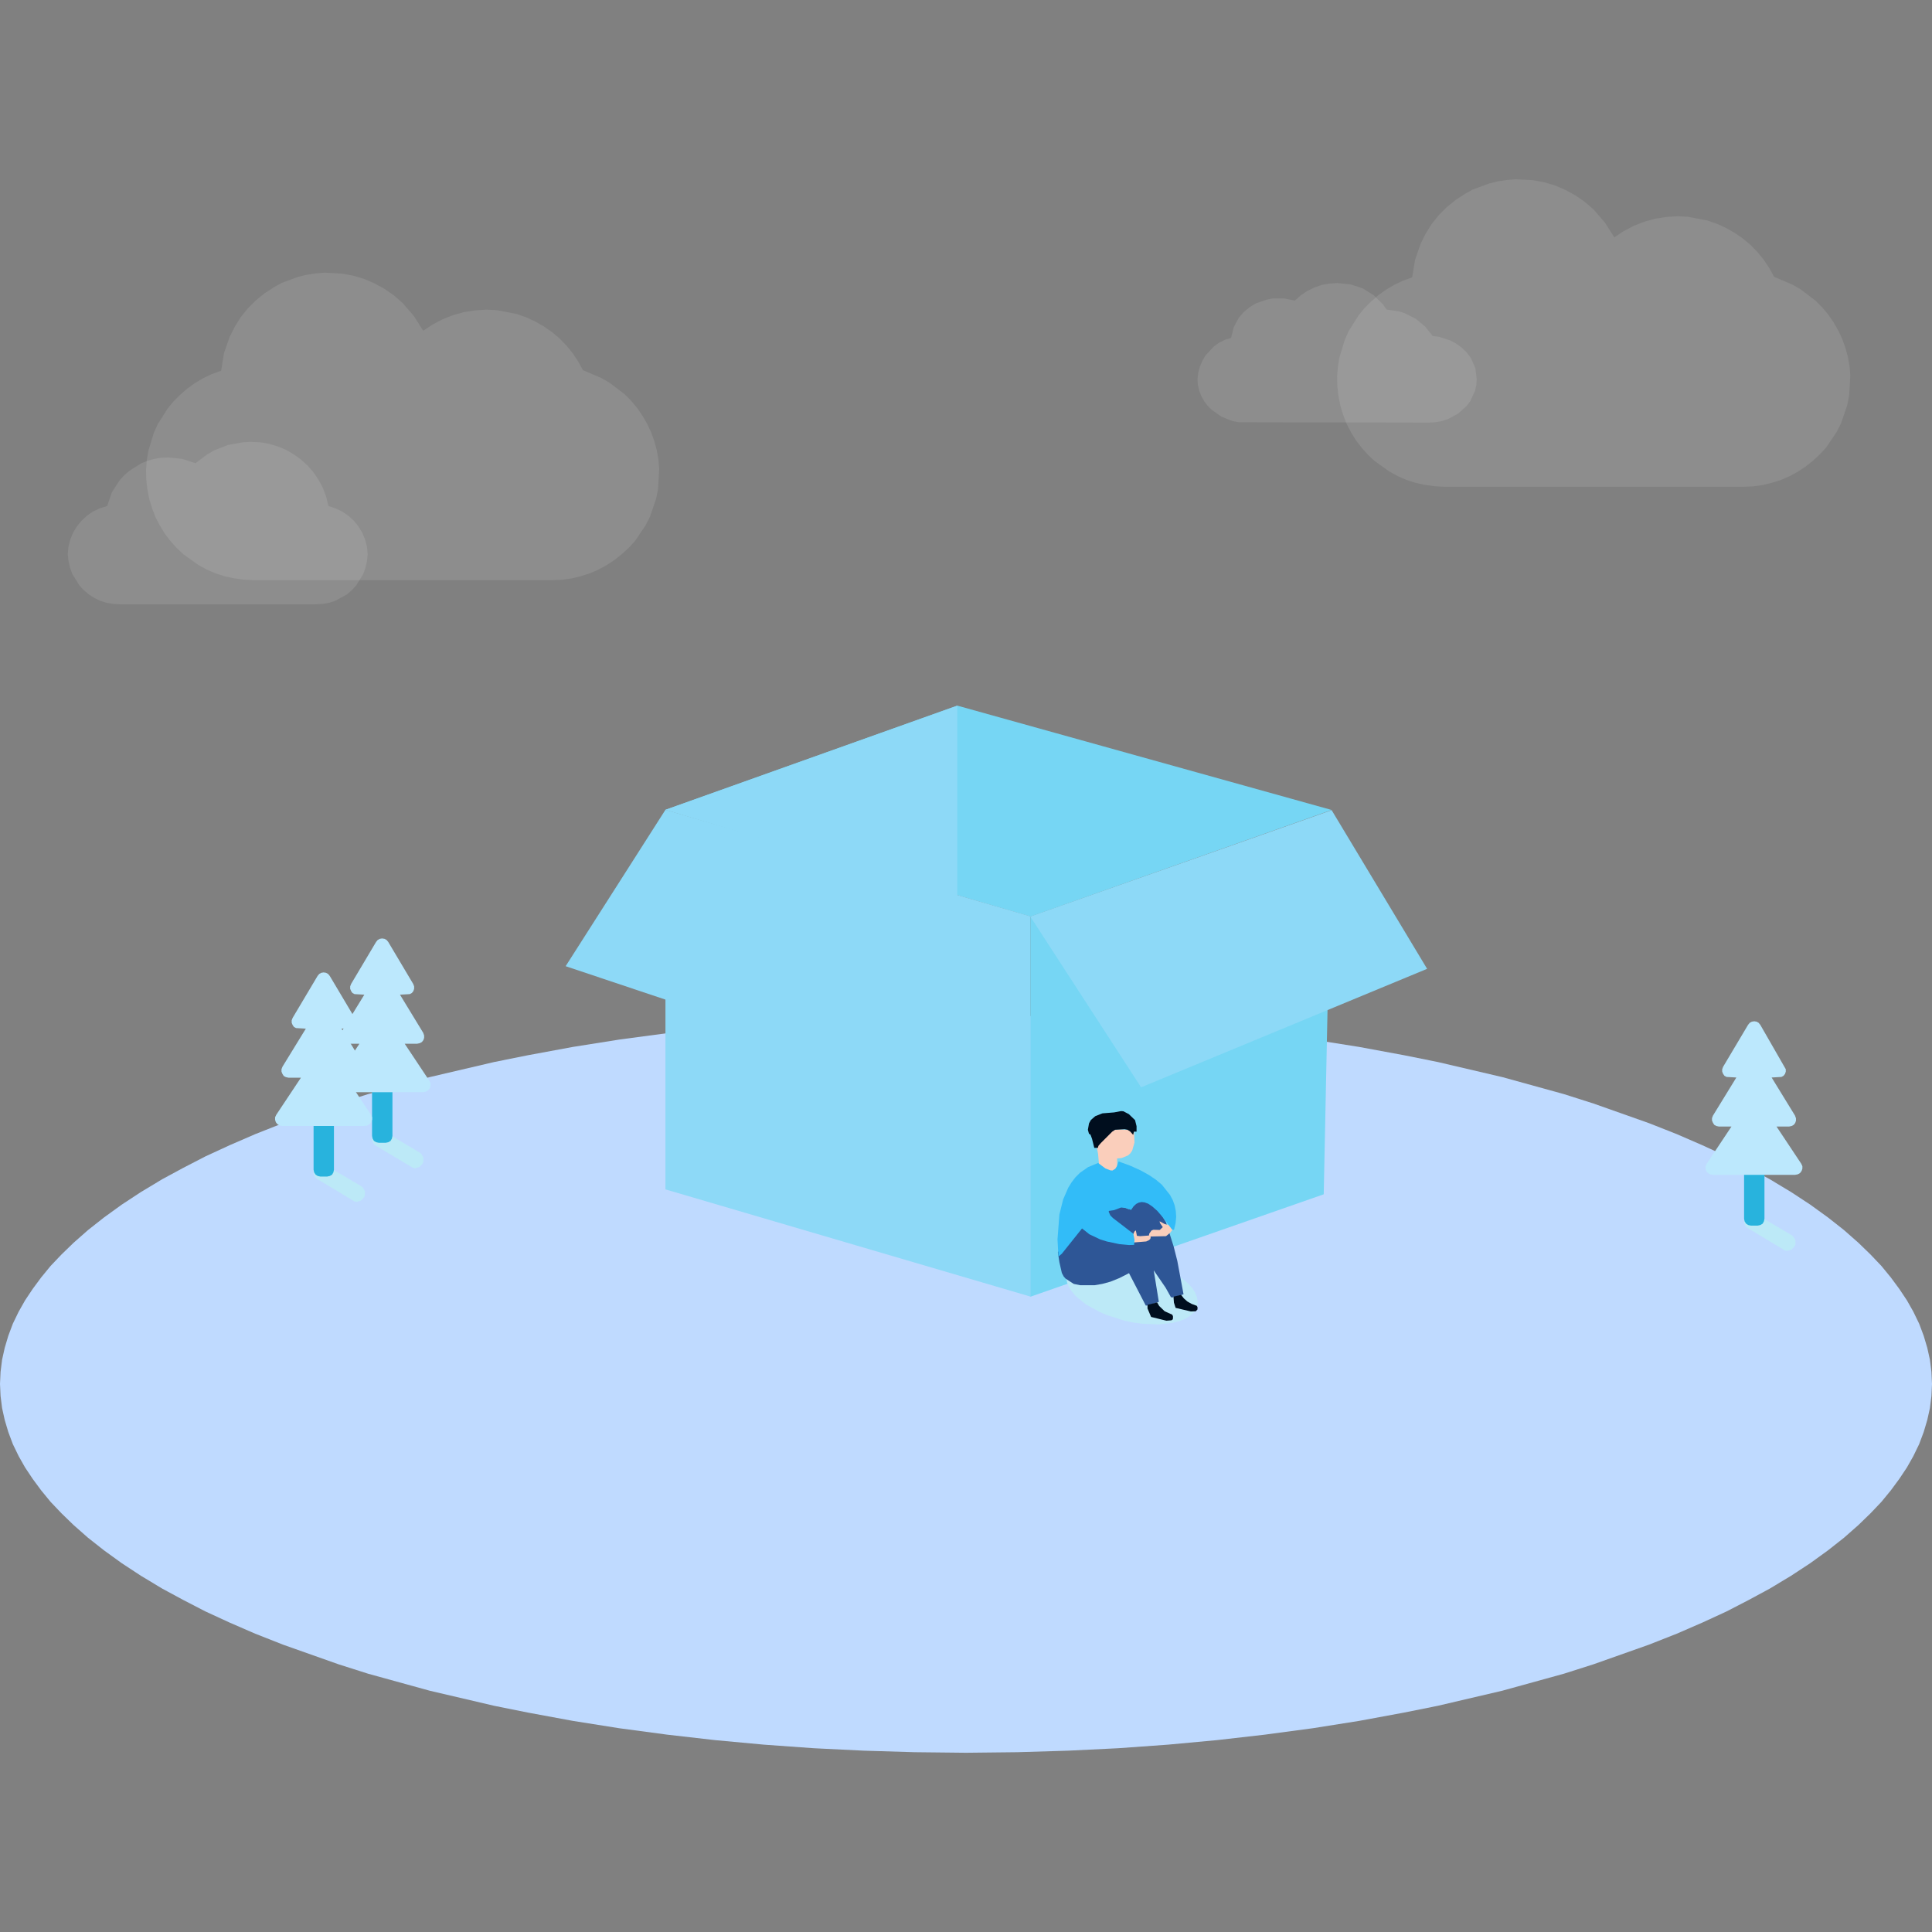 <?xml version="1.0" standalone="no"?><!DOCTYPE svg PUBLIC "-//W3C//DTD SVG 1.1//EN" "http://www.w3.org/Graphics/SVG/1.1/DTD/svg11.dtd"><svg height="1024" node-id="1" sillyvg="true" template-height="1024" template-width="1024" version="1.1" viewBox="0 0 1024 1024" width="1024" xmlns="http://www.w3.org/2000/svg" xmlns:xlink="http://www.w3.org/1999/xlink"><rect x="0" y="0" width="1024" height="1024" fill="#808080" stroke="none"/><defs node-id="85"><linearGradient gradientUnits="objectBoundingBox" id="_路径_00000009568576152199012280000001771916269362694309_" node-id="4" spreadMethod="pad" x1="1.537" x2="1.537" y1="1022.684" y2="1023.684"><stop offset="0" stop-color="#ffffff" stop-opacity="0.1"></stop><stop offset="1" stop-color="#c1e7f7"></stop></linearGradient><linearGradient gradientUnits="objectBoundingBox" id="_路径-2_00000176040277557324731780000016163293850416311990_" node-id="8" spreadMethod="pad" x1="1.43" x2="1.43" y1="1021.809" y2="1022.809"><stop offset="0" stop-color="#ffffff" stop-opacity="0.1"></stop><stop offset="1" stop-color="#c1e7f7"></stop></linearGradient><linearGradient gradientUnits="objectBoundingBox" id="_路径-3_00000103985198148637090110000002793530865497059226_" node-id="12" spreadMethod="pad" x1="1.462" x2="1.462" y1="1023.007" y2="1024.007"><stop offset="0" stop-color="#ffffff" stop-opacity="0.1"></stop><stop offset="1" stop-color="#c1e7f7"></stop></linearGradient><linearGradient gradientUnits="objectBoundingBox" id="_路径-4_00000106865455819959313680000001602099751032273033_" node-id="16" spreadMethod="pad" x1="-0.859" x2="-0.859" y1="1022.707" y2="1023.707"><stop offset="0" stop-color="#ffffff" stop-opacity="0.1"></stop><stop offset="1" stop-color="#c1e7f7"></stop></linearGradient><linearGradient gradientUnits="objectBoundingBox" id="SVGID_1_" node-id="20" spreadMethod="pad" x1="512" x2="512" y1="1116.95" y2="725.95"><stop offset="0" stop-color="#ffffff" stop-opacity="0.1"></stop><stop offset="0.13" stop-color="#fbfdff" stop-opacity="0.19"></stop><stop offset="0.41" stop-color="#f1f7ff" stop-opacity="0.43"></stop><stop offset="0.81" stop-color="#e1eeff" stop-opacity="0.82"></stop><stop offset="1" stop-color="#bfdaff"></stop></linearGradient><linearGradient gradientUnits="objectBoundingBox" id="SVGID_00000035492414724079257560000003154589303317539718_" node-id="30" spreadMethod="pad" x1="235.448" x2="180.34" y1="751.529" y2="719.705"><stop offset="0" stop-color="#2abcf8"></stop><stop offset="1" stop-color="#bce8fd"></stop></linearGradient><linearGradient gradientUnits="objectBoundingBox" id="SVGID_00000005947204232757406520000005572111713885347976_" node-id="37" spreadMethod="pad" x1="962.584" x2="907.468" y1="795.367" y2="763.553"><stop offset="0" stop-color="#2abcf8"></stop><stop offset="1" stop-color="#bce8fd"></stop></linearGradient><linearGradient gradientUnits="objectBoundingBox" id="SVGID_00000029008543034704474210000001374436952418982581_" node-id="44" spreadMethod="pad" x1="204.433" x2="149.324" y1="769.413" y2="737.598"><stop offset="0" stop-color="#2abcf8"></stop><stop offset="1" stop-color="#bce8fd"></stop></linearGradient><linearGradient gradientUnits="objectBoundingBox" id="_路径-9_00000108270821973926730840000009374457010628464808_" node-id="48" spreadMethod="pad" x1="1.35" x2="0.87" y1="1025.679" y2="1025.759"><stop offset="0" stop-color="#e1e8ff" stop-opacity="0"></stop><stop offset="1" stop-color="#c6e9f7"></stop></linearGradient><linearGradient gradientUnits="objectBoundingBox" id="_路径-7_00000119835360202164506370000016847474769601824670_" node-id="53" spreadMethod="pad" x1="0.555" x2="0.715" y1="1025.467" y2="1025.017"><stop offset="0" stop-color="#ecf5f8"></stop><stop offset="1" stop-color="#8dd9f7"></stop></linearGradient><linearGradient gradientUnits="objectBoundingBox" id="_路径-5_00000023277273545001057820000016641626733804967579_" node-id="59" spreadMethod="pad" x1="0.379" x2="0.539" y1="1025.818" y2="1025.568"><stop offset="0" stop-color="#ebf4f7"></stop><stop offset="1" stop-color="#8dd9f7"></stop></linearGradient><linearGradient gradientUnits="objectBoundingBox" id="_路径-10_00000117648600247250343720000014430233671163970976_" node-id="63" spreadMethod="pad" x1="0.452" x2="0.452" y1="1026.384" y2="1025.654"><stop offset="0" stop-color="#d7eef7"></stop><stop offset="1" stop-color="#8dd9f7"></stop></linearGradient><linearGradient gradientUnits="objectBoundingBox" id="_路径-4_00000073002197087905009790000016724161362596667319_" node-id="67" spreadMethod="pad" x1="0.891" x2="0.781" y1="1025.768" y2="1025.598"><stop offset="0" stop-color="#ebf4f7"></stop><stop offset="1" stop-color="#8dd9f7"></stop></linearGradient><linearGradient gradientUnits="objectBoundingBox" id="Path-9_00000127002467726606588030000000874661824947251878_" node-id="73" spreadMethod="pad" x1="40.73" x2="40.73" y1="1022.655" y2="1021.845"><stop offset="0" stop-color="#1c4588"></stop><stop offset="1" stop-color="#2e5696"></stop></linearGradient></defs><path d="M 174.10 268.20 L 172.90 263.30 L 171.20 258.70 L 168.90 254.40 L 166.20 250.40 L 163.10 246.80 L 159.60 243.60 L 155.70 240.80 L 151.60 238.40 L 147.20 236.60 L 142.60 235.20 L 137.80 234.40 L 132.70 234.20 L 128.70 234.40 L 120.90 235.80 L 113.50 238.70 L 110.00 240.70 L 103.60 245.50 L 96.60 243.20 L 89.40 242.50 L 85.50 242.60 L 81.80 243.20 L 78.20 244.20 L 74.80 245.60 L 68.60 249.50 L 65.80 251.90 L 63.30 254.70 L 59.30 260.90 L 56.80 268.20 L 52.90 269.40 L 49.30 271.10 L 46.10 273.30 L 43.30 275.90 L 40.80 278.90 L 38.80 282.20 L 37.30 285.80 L 36.30 289.60 L 35.90 293.70 L 36.30 297.40 L 37.10 300.90 L 38.30 304.20 L 42.00 310.20 L 44.30 312.70 L 47.00 315.00 L 49.90 316.90 L 53.00 318.40 L 56.40 319.50 L 59.90 320.10 L 63.60 320.30 L 167.20 320.30 L 170.90 320.10 L 174.40 319.50 L 177.80 318.40 L 183.80 315.10 L 186.50 312.80 L 188.80 310.30 L 192.50 304.30 L 193.70 301.00 L 194.50 297.50 L 194.90 293.80 L 194.50 289.70 L 193.50 285.90 L 192.00 282.30 L 190.00 279.00 L 187.60 276.00 L 184.70 273.40 L 181.50 271.20 L 178.00 269.50 L 174.10 268.20 Z" fill="url(#_路径_00000009568576152199012280000001771916269362694309_)" fill-rule="nonzero" id="_路径" node-id="7" stroke="none" target-height="86.1" target-width="159" target-x="35.9" target-y="234.2"></path><path d="M 759.40 178.10 L 755.30 173.00 L 750.30 168.90 L 744.50 166.00 L 741.50 165.00 L 735.00 164.10 L 732.90 161.20 L 728.00 156.40 L 722.20 152.80 L 715.70 150.70 L 708.80 150.00 L 704.60 150.30 L 700.60 151.00 L 696.60 152.40 L 692.90 154.20 L 689.50 156.50 L 686.30 159.30 L 680.70 158.20 L 674.50 158.20 L 671.40 158.80 L 665.60 160.80 L 662.20 162.90 L 659.20 165.40 L 656.60 168.40 L 653.90 173.40 L 652.50 179.10 L 649.20 180.10 L 646.20 181.60 L 643.50 183.50 L 639.00 188.30 L 637.30 191.20 L 636.00 194.20 L 635.10 197.50 L 634.70 201.00 L 634.90 204.10 L 635.60 207.10 L 636.70 209.90 L 638.20 212.60 L 640.00 215.00 L 642.20 217.20 L 647.30 220.80 L 653.30 223.20 L 656.60 223.80 L 757.40 224.00 L 760.90 223.80 L 764.20 223.20 L 767.30 222.20 L 772.90 219.20 L 777.50 215.00 L 779.30 212.60 L 781.80 207.10 L 782.50 204.10 L 782.70 201.00 L 782.00 195.20 L 779.70 189.90 L 777.40 186.80 L 774.60 184.10 L 771.30 181.80 L 768.60 180.40 L 762.70 178.50 L 759.40 178.10 Z" fill="url(#_路径-2_00000176040277557324731780000016163293850416311990_)" fill-rule="nonzero" id="_路径-2" node-id="11" stroke="none" target-height="74" target-width="148" target-x="634.7" target-y="150"></path><path d="M 940.30 146.70 L 937.70 142.00 L 934.70 137.50 L 931.40 133.50 L 927.70 129.70 L 923.60 126.30 L 919.40 123.40 L 914.80 120.80 L 910.00 118.60 L 905.10 116.90 L 894.70 114.90 L 889.20 114.60 L 883.20 115.00 L 877.30 115.90 L 871.50 117.50 L 865.90 119.70 L 860.60 122.50 L 855.60 125.80 L 850.60 117.90 L 844.60 111.00 L 840.00 107.00 L 835.10 103.60 L 829.80 100.70 L 824.20 98.30 L 818.50 96.60 L 812.50 95.50 L 803.40 95.00 L 798.70 95.40 L 794.00 96.10 L 789.40 97.20 L 780.70 100.40 L 776.70 102.60 L 771.60 105.90 L 766.90 109.70 L 762.70 113.90 L 758.90 118.60 L 755.70 123.70 L 753.00 129.10 L 750.00 137.70 L 748.50 147.00 L 743.50 148.80 L 738.90 151.00 L 734.50 153.60 L 730.50 156.50 L 726.70 159.80 L 723.20 163.30 L 720.10 167.10 L 714.80 175.50 L 712.80 180.00 L 709.90 189.50 L 709.10 194.40 L 708.70 199.40 L 708.80 204.60 L 709.40 209.80 L 710.40 215.00 L 711.90 219.90 L 713.70 224.60 L 716.00 229.00 L 718.60 233.30 L 721.60 237.20 L 724.90 240.90 L 728.50 244.30 L 736.50 250.00 L 740.90 252.40 L 745.50 254.40 L 750.20 255.90 L 755.20 257.00 L 760.20 257.70 L 765.50 258.00 L 923.80 258.00 L 929.10 257.80 L 934.20 257.10 L 939.10 255.90 L 943.90 254.40 L 948.50 252.40 L 952.90 250.00 L 957.00 247.30 L 960.90 244.20 L 964.60 240.80 L 967.90 237.20 L 973.50 228.90 L 975.80 224.40 L 979.10 214.70 L 980.10 209.50 L 980.70 199.10 L 980.30 194.10 L 979.40 189.10 L 978.10 184.30 L 976.40 179.60 L 974.30 175.10 L 971.80 170.80 L 969.00 166.70 L 965.80 162.90 L 962.30 159.40 L 954.30 153.30 L 949.90 150.80 L 940.30 146.70 Z" fill="url(#_路径-3_00000103985198148637090110000002793530865497059226_)" fill-rule="nonzero" id="_路径-3" node-id="15" stroke="none" target-height="163" target-width="272" target-x="708.7" target-y="95"></path><path d="M 309.00 196.20 L 306.40 191.50 L 303.40 187.00 L 300.10 183.00 L 296.40 179.20 L 292.30 175.80 L 288.10 172.90 L 283.50 170.30 L 278.70 168.10 L 273.80 166.40 L 263.40 164.40 L 257.90 164.10 L 251.90 164.50 L 246.00 165.40 L 240.20 167.00 L 234.60 169.20 L 229.30 172.00 L 224.30 175.30 L 219.30 167.40 L 213.30 160.50 L 208.70 156.50 L 203.80 153.10 L 198.50 150.20 L 192.90 147.80 L 187.20 146.10 L 181.20 145.00 L 172.10 144.50 L 167.40 144.90 L 162.70 145.60 L 158.10 146.70 L 149.40 149.90 L 145.40 152.10 L 140.30 155.40 L 135.60 159.20 L 131.40 163.40 L 127.60 168.10 L 124.40 173.20 L 121.70 178.60 L 118.70 187.20 L 117.20 196.50 L 112.20 198.30 L 107.60 200.50 L 103.20 203.10 L 99.20 206.00 L 95.40 209.30 L 91.90 212.80 L 88.80 216.60 L 83.50 225.00 L 81.50 229.50 L 78.60 239.00 L 77.80 243.90 L 77.40 248.90 L 77.50 254.10 L 78.10 259.30 L 79.10 264.50 L 80.60 269.40 L 82.40 274.10 L 84.70 278.50 L 87.30 282.80 L 90.30 286.70 L 93.60 290.40 L 97.20 293.80 L 105.20 299.50 L 109.60 301.90 L 114.20 303.90 L 118.90 305.40 L 123.90 306.50 L 128.90 307.20 L 134.20 307.50 L 292.50 307.50 L 297.80 307.30 L 302.90 306.60 L 307.80 305.40 L 312.60 303.90 L 317.20 301.90 L 321.60 299.50 L 325.70 296.80 L 329.60 293.70 L 333.30 290.30 L 336.60 286.70 L 342.20 278.40 L 344.50 273.90 L 347.80 264.20 L 348.80 259.00 L 349.40 248.60 L 349.00 243.60 L 348.10 238.60 L 346.80 233.80 L 345.10 229.10 L 343.00 224.60 L 340.50 220.30 L 337.70 216.20 L 334.50 212.40 L 331.00 208.90 L 323.00 202.80 L 318.60 200.30 L 309.00 196.20 Z" fill="url(#_路径-4_00000106865455819959313680000001602099751032273033_)" fill-rule="nonzero" id="_路径-4" node-id="19" stroke="none" target-height="163" target-width="272" target-x="77.4" target-y="144.5"></path><path d="M 1024.00 733.50 L 1023.70 739.90 L 1022.90 746.30 L 1021.50 752.60 L 1019.60 759.00 L 1017.20 765.40 L 1014.10 771.80 L 1010.70 777.80 L 1006.70 783.80 L 1002.20 789.90 L 997.20 796.00 L 991.40 802.10 L 985.00 808.30 L 977.40 815.00 L 968.90 821.70 L 959.50 828.50 L 949.30 835.20 L 938.00 842.00 L 926.90 848.00 L 915.10 854.10 L 902.30 860.00 L 888.70 865.90 L 874.00 871.70 L 844.60 882.10 L 828.90 887.10 L 796.30 896.10 L 762.10 904.10 L 744.20 907.70 L 720.40 912.10 L 695.80 916.00 L 670.40 919.40 L 645.00 922.30 L 619.10 924.70 L 592.60 926.60 L 566.00 927.90 L 539.20 928.70 L 512.00 929.00 L 484.80 928.70 L 458.00 927.90 L 431.40 926.60 L 404.90 924.70 L 379.00 922.30 L 353.60 919.40 L 328.20 916.00 L 303.60 912.10 L 279.80 907.70 L 261.90 904.10 L 227.70 896.10 L 195.10 887.10 L 179.40 882.10 L 150.00 871.70 L 135.30 865.90 L 121.70 860.00 L 108.90 854.10 L 97.10 848.00 L 86.00 842.00 L 74.70 835.20 L 64.50 828.50 L 55.10 821.70 L 46.60 815.00 L 39.00 808.30 L 32.60 802.10 L 26.80 796.00 L 21.80 789.90 L 17.30 783.80 L 13.30 777.80 L 9.90 771.80 L 6.80 765.40 L 4.40 759.00 L 2.50 752.60 L 1.10 746.30 L 0.30 739.90 L 0.00 733.50 L 0.30 727.10 L 1.10 720.70 L 2.50 714.40 L 4.40 708.00 L 6.80 701.60 L 9.90 695.20 L 13.30 689.20 L 17.30 683.20 L 21.80 677.10 L 26.80 671.00 L 32.60 664.90 L 39.00 658.70 L 46.60 652.00 L 55.10 645.30 L 64.50 638.50 L 74.70 631.80 L 86.00 625.00 L 97.10 619.00 L 108.90 612.90 L 121.70 607.00 L 135.30 601.10 L 150.00 595.30 L 179.40 584.90 L 195.10 579.90 L 227.70 570.90 L 261.90 562.90 L 279.80 559.30 L 303.60 554.90 L 328.20 551.00 L 353.60 547.60 L 379.00 544.70 L 404.90 542.30 L 431.40 540.40 L 458.00 539.10 L 484.80 538.30 L 512.00 538.00 L 539.20 538.30 L 566.00 539.10 L 592.60 540.40 L 619.10 542.30 L 645.00 544.70 L 670.40 547.60 L 695.80 551.00 L 720.40 554.90 L 744.20 559.30 L 762.10 562.90 L 796.30 570.90 L 828.90 579.90 L 844.60 584.90 L 874.00 595.30 L 888.70 601.10 L 902.30 607.00 L 915.10 612.90 L 926.90 619.00 L 938.00 625.00 L 949.30 631.80 L 959.50 638.50 L 968.90 645.30 L 977.40 652.00 L 985.00 658.70 L 991.40 664.90 L 997.20 671.00 L 1002.20 677.10 L 1006.70 683.20 L 1010.70 689.20 L 1014.10 695.20 L 1017.20 701.60 L 1019.60 708.00 L 1021.50 714.40 L 1022.90 720.70 L 1023.70 727.10 L 1024.00 733.50 Z" fill="url(#SVGID_1_)" fill-rule="nonzero" node-id="182" stroke="none" target-height="391" target-width="1024" target-x="0" target-y="538"></path><g node-id="222"><path d="M 197.60 601.20 L 197.20 602.30 L 197.20 604.60 L 198.30 606.60 L 199.30 607.30 L 218.90 619.00 L 220.00 619.20 L 222.20 618.60 L 223.90 616.90 L 224.40 615.80 L 224.40 613.50 L 223.20 611.50 L 222.30 610.80 L 202.60 599.10 L 201.50 598.90 L 199.30 599.50 L 197.60 601.20 Z" fill="#bce9f7" fill-rule="evenodd" group-id="1" id="_矩形备份-3" node-id="28" stroke="none" target-height="20.3" target-width="27.2" target-x="197.2" target-y="598.9"></path><path d="M 199.00 567.80 L 206.20 567.80 L 207.50 568.30 L 208.00 569.60 L 208.00 602.10 L 207.70 603.50 L 207.00 604.70 L 205.80 605.40 L 204.40 605.70 L 200.80 605.70 L 199.40 605.40 L 198.20 604.70 L 197.50 603.50 L 197.20 602.10 L 197.20 569.60 L 197.70 568.40 L 199.00 567.80 Z" fill="#28b3dd" fill-rule="nonzero" group-id="1" node-id="187" stroke="none" target-height="37.9" target-width="10.8" target-x="197.2" target-y="567.8"></path><path d="M 227.60 572.90 L 214.50 553.20 L 221.10 553.20 L 222.50 552.90 L 223.60 552.30 L 224.40 551.30 L 224.80 550.10 L 224.80 548.80 L 224.30 547.40 L 212.00 527.20 L 217.20 526.90 L 218.30 526.30 L 219.10 525.30 L 219.50 524.10 L 219.50 522.80 L 219.00 521.50 L 205.80 499.30 L 204.90 498.20 L 203.80 497.60 L 202.50 497.40 L 201.30 497.60 L 200.20 498.20 L 199.30 499.30 L 186.10 521.50 L 185.60 522.80 L 185.60 524.10 L 186.10 525.30 L 186.80 526.30 L 187.90 526.90 L 193.10 527.20 L 180.70 547.40 L 180.20 548.70 L 180.20 550.00 L 180.70 551.20 L 181.40 552.30 L 182.50 552.90 L 183.90 553.20 L 190.50 553.20 L 177.40 573.00 L 176.80 574.30 L 176.80 575.60 L 177.20 576.90 L 178.00 577.90 L 179.10 578.60 L 180.50 578.90 L 224.10 578.90 L 225.70 578.60 L 226.90 577.90 L 227.80 576.80 L 228.20 575.50 L 228.20 574.20 L 227.60 572.90 Z" fill="url(#SVGID_00000035492414724079257560000003154589303317539718_)" fill-rule="nonzero" group-id="1" node-id="189" stroke="none" target-height="81.5" target-width="51.4" target-x="176.8" target-y="497.4"></path></g><g node-id="223"><path d="M 924.80 645.00 L 924.40 646.10 L 924.40 648.40 L 925.50 650.40 L 946.10 662.80 L 947.20 663.00 L 949.40 662.40 L 951.10 660.70 L 951.60 659.60 L 951.60 657.30 L 950.40 655.30 L 949.50 654.60 L 929.80 643.00 L 928.70 642.80 L 926.50 643.40 L 924.80 645.00 Z" fill="#bce9f7" fill-rule="evenodd" group-id="2" id="_矩形备份-3-2" node-id="35" stroke="none" target-height="20.2" target-width="27.2" target-x="924.4" target-y="642.8"></path><path d="M 926.20 611.80 L 933.40 611.80 L 934.70 612.30 L 935.20 613.60 L 935.20 646.00 L 934.90 647.40 L 934.20 648.60 L 933.00 649.30 L 931.60 649.60 L 928.00 649.60 L 926.60 649.30 L 925.50 648.60 L 924.70 647.40 L 924.40 646.00 L 924.40 613.50 L 924.90 612.30 L 926.20 611.80 Z" fill="#28b3dd" fill-rule="nonzero" group-id="2" node-id="195" stroke="none" target-height="37.8" target-width="10.8" target-x="924.4" target-y="611.8"></path><path d="M 954.70 616.80 L 941.60 597.10 L 948.20 597.10 L 949.60 596.80 L 950.70 596.20 L 951.50 595.20 L 951.90 594.00 L 951.90 592.70 L 951.40 591.30 L 939.00 571.10 L 944.20 570.80 L 945.30 570.20 L 946.10 569.20 L 946.50 568.00 L 946.50 566.70 L 933.00 543.20 L 932.10 542.10 L 931.00 541.50 L 929.80 541.30 L 928.50 541.50 L 927.40 542.10 L 926.50 543.20 L 913.30 565.40 L 912.80 566.70 L 912.80 568.00 L 913.30 569.20 L 914.00 570.20 L 915.10 570.80 L 920.30 571.10 L 907.90 591.30 L 907.40 592.60 L 907.40 593.90 L 907.90 595.10 L 908.60 596.20 L 909.70 596.80 L 911.10 597.10 L 917.70 597.10 L 904.60 616.80 L 904.00 618.10 L 904.00 619.40 L 904.40 620.70 L 905.20 621.70 L 906.30 622.40 L 907.80 622.70 L 951.40 622.70 L 952.90 622.40 L 954.10 621.70 L 954.90 620.60 L 955.30 619.40 L 955.30 618.10 L 954.70 616.80 Z" fill="url(#SVGID_00000005947204232757406520000005572111713885347976_)" fill-rule="nonzero" group-id="2" node-id="197" stroke="none" target-height="81.4" target-width="51.3" target-x="904" target-y="541.3"></path></g><g node-id="224"><path d="M 166.60 619.00 L 166.20 620.10 L 166.20 622.40 L 167.30 624.40 L 187.90 636.80 L 189.00 637.00 L 191.20 636.40 L 192.90 634.70 L 193.40 633.60 L 193.40 631.30 L 192.20 629.30 L 191.30 628.60 L 171.60 617.00 L 170.50 616.80 L 168.30 617.40 L 166.60 619.00 Z" fill="#bce9f7" fill-rule="evenodd" group-id="3" id="_矩形备份-3-3" node-id="42" stroke="none" target-height="20.2" target-width="27.2" target-x="166.2" target-y="616.8"></path><path d="M 168.00 585.80 L 175.20 585.80 L 176.50 586.30 L 177.00 587.60 L 177.00 620.00 L 176.70 621.40 L 176.00 622.60 L 174.80 623.30 L 173.40 623.60 L 169.80 623.60 L 168.40 623.30 L 167.30 622.60 L 166.50 621.40 L 166.20 620.00 L 166.20 587.50 L 166.70 586.30 L 168.00 585.80 Z" fill="#28b3dd" fill-rule="nonzero" group-id="3" node-id="203" stroke="none" target-height="37.8" target-width="10.8" target-x="166.2" target-y="585.8"></path><path d="M 196.60 590.80 L 183.50 571.10 L 190.10 571.10 L 191.50 570.80 L 192.60 570.20 L 193.40 569.20 L 193.80 568.00 L 193.80 566.70 L 193.30 565.30 L 181.00 545.20 L 186.20 544.90 L 187.30 544.30 L 188.10 543.30 L 188.50 542.10 L 188.50 540.80 L 188.00 539.50 L 174.80 517.30 L 173.90 516.20 L 172.80 515.60 L 171.50 515.40 L 170.30 515.60 L 169.20 516.20 L 168.30 517.30 L 155.10 539.50 L 154.60 540.80 L 154.60 542.10 L 155.10 543.30 L 155.80 544.30 L 156.90 544.90 L 162.10 545.20 L 149.70 565.40 L 149.20 566.70 L 149.20 568.00 L 149.70 569.20 L 150.40 570.30 L 151.50 570.90 L 152.90 571.20 L 159.50 571.20 L 146.40 590.90 L 145.80 592.20 L 145.80 593.50 L 146.20 594.80 L 147.00 595.80 L 148.10 596.50 L 149.50 596.80 L 193.10 596.80 L 194.70 596.50 L 195.90 595.80 L 196.80 594.70 L 197.20 593.40 L 197.20 592.10 L 196.60 590.80 Z" fill="url(#SVGID_00000029008543034704474210000001374436952418982581_)" fill-rule="nonzero" group-id="3" node-id="205" stroke="none" target-height="81.4" target-width="51.4" target-x="145.8" target-y="515.4"></path></g><path d="M 352.70 630.30 L 705.80 829.00 L 851.70 687.30 L 705.80 630.50 L 352.70 630.30 Z" fill="url(#_路径-9_00000108270821973926730840000009374457010628464808_)" fill-rule="evenodd" id="_路径-9" node-id="51" stroke="none" target-height="198.7" target-width="499" target-x="352.7" target-y="630.3"></path><g node-id="225"><path d="M 352.70 429.80 L 352.70 630.40 L 546.10 687.20 L 546.10 485.80 L 352.70 429.80 Z" fill="url(#_路径-7_00000119835360202164506370000016847474769601824670_)" fill-rule="evenodd" group-id="4" id="_路径-7" node-id="56" stroke="none" target-height="257.4" target-width="193.4" target-x="352.7" target-y="429.8"></path><path d="M 352.70 429.20 L 507.40 374.00 L 705.80 429.30 L 546.20 485.80 L 352.70 429.20 Z" fill="#76d6f4" fill-rule="evenodd" group-id="4" id="_路径-6" node-id="57" stroke="none" target-height="111.8" target-width="353.1" target-x="352.7" target-y="374"></path><path d="M 546.10 485.80 L 546.10 687.30 L 701.60 633.00 L 705.80 429.80 L 546.10 485.80 Z" fill="#76d6f4" fill-rule="evenodd" group-id="4" id="_路径-8" node-id="58" stroke="none" target-height="257.5" target-width="159.7" target-x="546.1" target-y="429.8"></path><path d="M 546.10 485.80 L 604.80 576.30 L 756.40 513.50 L 705.80 429.40 L 546.10 485.80 Z" fill="url(#_路径-5_00000023277273545001057820000016641626733804967579_)" fill-rule="evenodd" group-id="4" id="_路径-5" node-id="62" stroke="none" target-height="146.9" target-width="210.3" target-x="546.1" target-y="429.4"></path><path d="M 352.70 429.20 L 507.40 374.00 L 507.40 475.70 L 352.70 429.20 Z" fill="url(#_路径-10_00000117648600247250343720000014430233671163970976_)" fill-rule="evenodd" group-id="4" id="_路径-10" node-id="66" stroke="none" target-height="101.7" target-width="154.7" target-x="352.7" target-y="374"></path><path d="M 352.70 429.20 L 546.10 485.70 L 491.20 576.20 L 299.80 512.10 L 352.70 429.20 Z" fill="url(#_路径-4_00000073002197087905009790000016724161362596667319_)" fill-rule="evenodd" group-id="4" id="_路径-4_00000155834665641619225500000004107110736049590173_" node-id="70" stroke="none" target-height="147" target-width="246.3" target-x="299.8" target-y="429.2"></path></g><g node-id="226"><path d="M 604.00 667.30 L 613.10 670.20 L 617.10 671.90 L 624.40 675.90 L 629.90 680.40 L 632.00 682.80 L 633.40 685.00 L 634.40 687.50 L 634.80 689.80 L 634.60 692.10 L 633.80 694.20 L 632.40 696.00 L 630.30 697.80 L 628.00 699.10 L 625.10 700.20 L 621.70 701.10 L 614.20 702.00 L 605.50 701.60 L 600.90 701.00 L 596.00 700.00 L 586.90 697.10 L 582.90 695.40 L 575.60 691.40 L 570.10 686.90 L 568.10 684.50 L 566.60 682.30 L 565.60 679.80 L 565.20 677.50 L 565.40 675.20 L 566.30 673.10 L 567.60 671.30 L 569.70 669.50 L 574.90 667.10 L 581.90 665.60 L 590.20 665.30 L 599.10 666.30 L 604.00 667.30 Z" fill="#bce9f7" fill-rule="nonzero" group-id="5" node-id="220" stroke="none" target-height="36.7" target-width="69.6" target-x="565.2" target-y="665.3"></path></g><g node-id="227"><path d="M 561.50 669.00 L 562.80 674.70 L 563.80 676.60 L 564.80 677.70 L 569.10 680.50 L 572.60 681.20 L 580.10 681.20 L 584.20 680.50 L 588.60 679.30 L 593.30 677.40 L 598.40 674.80 L 607.30 692.00 L 608.90 691.80 L 614.20 690.00 L 611.50 673.30 L 617.80 682.50 L 620.60 687.50 L 621.30 687.70 L 623.20 687.30 L 627.30 686.00 L 624.00 668.30 L 622.10 660.80 L 618.00 647.80 L 615.70 644.10 L 612.10 639.60 L 610.20 637.90 L 607.30 636.20 L 603.50 636.20 L 600.80 638.00 L 598.20 640.90 L 595.40 639.70 L 592.60 639.00 L 589.90 638.80 L 587.10 639.00 L 584.30 639.70 L 581.50 640.90 L 578.50 642.80 L 575.30 645.20 L 572.00 648.40 L 568.40 652.40 L 564.70 657.50 L 560.70 663.70 L 561.50 669.00 Z" fill="url(#Path-9_00000127002467726606588030000000874661824947251878_)" fill-rule="evenodd" group-id="6" id="Path-9" node-id="76" stroke="none" target-height="55.8" target-width="66.6" target-x="560.7" target-y="636.2"></path><path d="M 600.10 658.60 L 607.50 658.00 L 609.00 657.30 L 609.70 656.60 L 609.90 655.80 L 609.60 654.80 L 604.30 655.20 L 602.60 655.00 L 602.00 652.10 L 601.30 652.70 L 600.30 654.80 L 600.10 658.60 Z" fill="#facebb" fill-rule="evenodd" group-id="6" id="Path-12" node-id="77" stroke="none" target-height="6.5" target-width="9.8" target-x="600.1" target-y="652.1"></path><path d="M 620.20 649.50 L 617.40 648.80 L 614.60 647.30 L 614.80 648.20 L 616.30 650.40 L 614.70 651.90 L 611.30 651.80 L 610.30 652.20 L 609.10 653.90 L 608.90 655.40 L 618.00 655.20 L 620.20 653.40 L 621.90 651.20 L 620.20 649.50 Z" fill="#facebb" fill-rule="evenodd" group-id="6" id="Path-11" node-id="78" stroke="none" target-height="8.1" target-width="13" target-x="608.9" target-y="647.3"></path><path d="M 596.70 598.80 L 593.40 598.60 L 591.10 598.80 L 588.00 600.10 L 586.20 601.60 L 584.00 604.10 L 581.30 607.80 L 582.00 611.60 L 582.60 618.40 L 585.00 620.60 L 586.50 621.10 L 588.10 621.20 L 592.10 620.20 L 592.10 614.00 L 594.40 613.80 L 597.90 612.40 L 599.10 611.30 L 600.10 609.80 L 601.30 605.60 L 601.10 599.20 L 596.70 598.80 Z" fill="#facebb" fill-rule="evenodd" group-id="6" id="Path-13" node-id="79" stroke="none" target-height="22.6" target-width="20" target-x="581.3" target-y="598.6"></path><path d="M 592.00 618.10 L 591.10 619.50 L 589.60 620.40 L 588.50 620.30 L 585.90 619.30 L 582.00 616.40 L 576.70 618.60 L 572.40 621.60 L 570.00 624.00 L 568.00 626.60 L 566.20 629.50 L 563.50 635.70 L 561.50 643.70 L 560.50 656.90 L 561.00 666.00 L 562.80 664.50 L 573.50 651.10 L 577.40 654.20 L 583.10 656.90 L 586.60 658.00 L 593.20 659.40 L 598.40 659.90 L 601.10 659.80 L 601.30 657.10 L 600.70 653.90 L 589.90 645.60 L 588.50 644.20 L 587.60 642.20 L 587.80 641.80 L 590.50 641.40 L 594.20 640.00 L 596.80 640.30 L 599.50 641.30 L 600.80 639.40 L 602.20 638.10 L 603.60 637.40 L 605.10 637.10 L 606.70 637.30 L 608.60 638.00 L 610.80 639.50 L 613.40 641.80 L 616.50 645.40 L 621.20 651.70 L 621.90 651.90 L 622.30 651.70 L 623.10 648.20 L 623.40 645.00 L 623.20 641.90 L 622.60 638.90 L 621.60 636.10 L 620.10 633.30 L 615.80 627.90 L 612.70 625.30 L 609.00 622.80 L 604.50 620.30 L 599.20 617.90 L 592.90 615.60 L 592.00 618.10 Z" fill="#32bcf8" fill-rule="evenodd" group-id="6" id="Path-8" node-id="80" stroke="none" target-height="50.4" target-width="62.9" target-x="560.5" target-y="615.6"></path><path d="M 602.40 596.90 L 601.60 593.70 L 598.30 590.50 L 595.40 589.00 L 594.20 588.90 L 590.50 589.60 L 584.30 590.10 L 580.50 591.60 L 578.20 593.60 L 577.20 595.40 L 576.60 598.80 L 577.20 601.00 L 577.70 601.10 L 578.10 601.70 L 578.80 603.60 L 580.00 608.40 L 581.90 608.40 L 582.20 607.30 L 583.50 605.80 L 589.50 599.80 L 591.00 598.80 L 596.10 598.50 L 597.60 598.80 L 599.10 599.80 L 600.60 601.50 L 601.00 599.80 L 602.40 599.80 L 602.40 596.90 Z" fill="#000e1e" fill-rule="evenodd" group-id="6" id="Path-14" node-id="81" stroke="none" target-height="19.5" target-width="25.8" target-x="576.6" target-y="588.9"></path><path d="M 622.20 687.20 L 622.00 687.70 L 622.20 690.40 L 623.10 693.20 L 631.20 695.10 L 633.80 695.00 L 634.70 694.00 L 634.70 692.80 L 634.30 692.10 L 631.60 691.10 L 629.30 689.80 L 627.50 688.20 L 626.00 686.30 L 622.20 687.20 Z" fill="#000e1e" fill-rule="evenodd" group-id="6" id="Path-15" node-id="82" stroke="none" target-height="8.8" target-width="12.7" target-x="622" target-y="686.3"></path><path d="M 608.20 691.60 L 608.20 693.50 L 610.10 698.00 L 618.20 700.00 L 620.80 699.80 L 621.50 699.40 L 621.70 698.80 L 621.70 697.60 L 621.30 696.80 L 617.30 695.00 L 614.40 692.20 L 613.30 690.30 L 608.20 691.60 Z" fill="#000e1e" fill-rule="evenodd" group-id="6" id="Path-15-Copy" node-id="83" stroke="none" target-height="9.7" target-width="13.5" target-x="608.2" target-y="690.3"></path></g></svg>